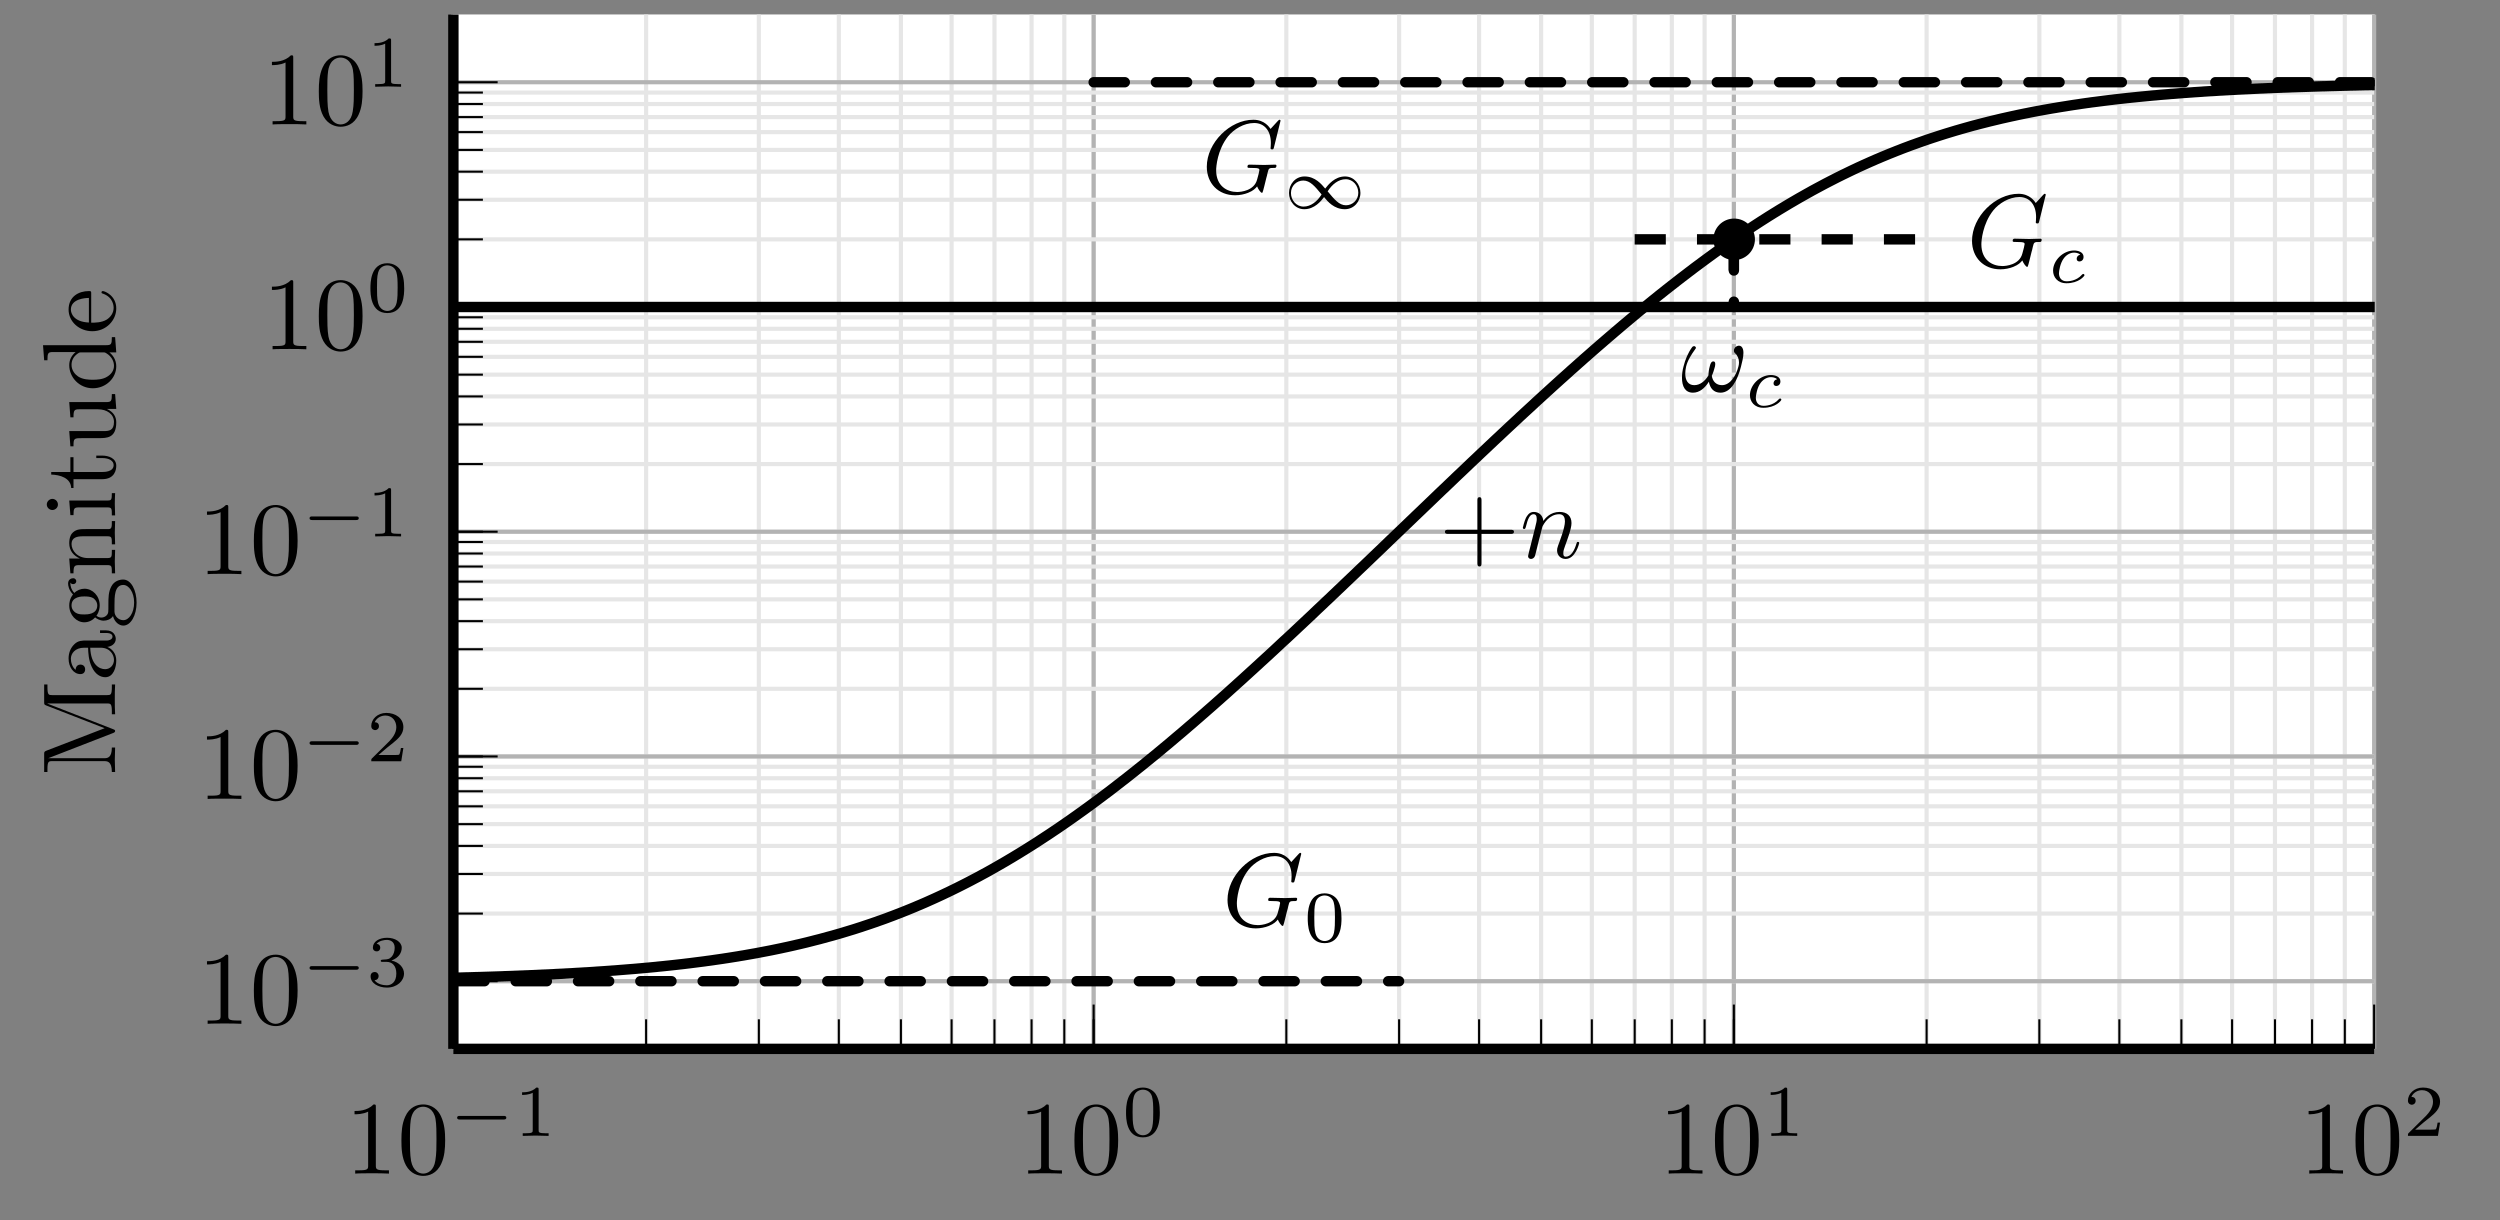<?xml version="1.0" encoding="UTF-8"?>
<svg xmlns="http://www.w3.org/2000/svg" xmlns:xlink="http://www.w3.org/1999/xlink" width="238.38pt" height="116.35pt" viewBox="0 0 238.38 116.35" version="1.2">
<rect x="0" y="0" width="238.38" height="116.35" fill="#808080" stroke="none"/>
<defs>
<g>
<symbol overflow="visible" id="glyph0-0">
<path style="stroke:none;" d=""/>
</symbol>
<symbol overflow="visible" id="glyph0-1">
<path style="stroke:none;" d="M 4.156 0 L 4.156 -0.312 L 3.828 -0.312 C 2.938 -0.312 2.906 -0.422 2.906 -0.781 L 2.906 -6.344 C 2.906 -6.578 2.906 -6.594 2.688 -6.594 C 2.078 -5.969 1.203 -5.969 0.875 -5.969 L 0.875 -5.656 C 1.078 -5.656 1.672 -5.656 2.172 -5.906 L 2.172 -0.781 C 2.172 -0.422 2.156 -0.312 1.266 -0.312 L 0.938 -0.312 L 0.938 0 C 1.281 -0.031 2.156 -0.031 2.547 -0.031 C 2.938 -0.031 3.797 -0.031 4.156 0 Z M 4.156 0 "/>
</symbol>
<symbol overflow="visible" id="glyph0-2">
<path style="stroke:none;" d="M 4.562 -3.172 C 4.562 -3.969 4.5 -4.75 4.156 -5.484 C 3.703 -6.438 2.891 -6.594 2.484 -6.594 C 1.875 -6.594 1.156 -6.344 0.75 -5.422 C 0.438 -4.734 0.391 -3.969 0.391 -3.172 C 0.391 -2.422 0.422 -1.531 0.828 -0.781 C 1.266 0.016 1.984 0.219 2.469 0.219 C 3 0.219 3.75 0.016 4.188 -0.938 C 4.5 -1.609 4.562 -2.391 4.562 -3.172 Z M 3.734 -3.281 C 3.734 -2.547 3.734 -1.875 3.625 -1.234 C 3.484 -0.297 2.906 0 2.469 0 C 2.078 0 1.5 -0.25 1.312 -1.203 C 1.203 -1.797 1.203 -2.703 1.203 -3.281 C 1.203 -3.922 1.203 -4.578 1.281 -5.109 C 1.469 -6.297 2.219 -6.375 2.469 -6.375 C 2.797 -6.375 3.453 -6.203 3.641 -5.219 C 3.734 -4.672 3.734 -3.906 3.734 -3.281 Z M 3.734 -3.281 "/>
</symbol>
<symbol overflow="visible" id="glyph0-3">
<path style="stroke:none;" d="M 7.141 -2.484 C 7.141 -2.672 6.953 -2.672 6.812 -2.672 L 4.047 -2.672 L 4.047 -5.453 C 4.047 -5.594 4.047 -5.781 3.859 -5.781 C 3.656 -5.781 3.656 -5.594 3.656 -5.453 L 3.656 -2.672 L 0.875 -2.672 C 0.75 -2.672 0.562 -2.672 0.562 -2.484 C 0.562 -2.281 0.75 -2.281 0.875 -2.281 L 3.656 -2.281 L 3.656 0.5 C 3.656 0.641 3.656 0.828 3.859 0.828 C 4.047 0.828 4.047 0.641 4.047 0.5 L 4.047 -2.281 L 6.812 -2.281 C 6.953 -2.281 7.141 -2.281 7.141 -2.484 Z M 7.141 -2.484 "/>
</symbol>
<symbol overflow="visible" id="glyph1-0">
<path style="stroke:none;" d=""/>
</symbol>
<symbol overflow="visible" id="glyph1-1">
<path style="stroke:none;" d="M 5.438 -1.734 C 5.438 -1.906 5.281 -1.906 5.188 -1.906 L 1 -1.906 C 0.906 -1.906 0.75 -1.906 0.75 -1.734 C 0.75 -1.562 0.922 -1.562 1 -1.562 L 5.188 -1.562 C 5.266 -1.562 5.438 -1.562 5.438 -1.734 Z M 5.438 -1.734 "/>
</symbol>
<symbol overflow="visible" id="glyph1-2">
<path style="stroke:none;" d="M 7.359 -1.5 C 7.359 -2.312 6.75 -3.062 5.891 -3.062 C 4.906 -3.062 4.281 -2.266 4 -1.906 C 3.656 -2.312 3.047 -3.062 2.031 -3.062 C 1.156 -3.062 0.547 -2.328 0.547 -1.484 C 0.547 -0.688 1.141 0.062 2 0.062 C 2.984 0.062 3.609 -0.719 3.891 -1.094 C 4.234 -0.672 4.844 0.062 5.875 0.062 C 6.75 0.062 7.359 -0.672 7.359 -1.5 Z M 7.156 -1.5 C 7.156 -0.812 6.594 -0.312 5.984 -0.312 C 5.328 -0.312 4.875 -0.875 4.234 -1.641 C 4.656 -2.312 5.266 -2.797 5.953 -2.797 C 6.672 -2.797 7.156 -2.172 7.156 -1.5 Z M 3.656 -1.344 C 3.234 -0.672 2.625 -0.188 1.938 -0.188 C 1.234 -0.188 0.734 -0.812 0.734 -1.484 C 0.734 -2.188 1.297 -2.672 1.906 -2.672 C 2.562 -2.672 3.016 -2.125 3.656 -1.344 Z M 3.656 -1.344 "/>
</symbol>
<symbol overflow="visible" id="glyph2-0">
<path style="stroke:none;" d=""/>
</symbol>
<symbol overflow="visible" id="glyph2-1">
<path style="stroke:none;" d="M 3.281 0 L 3.281 -0.25 L 3.016 -0.25 C 2.328 -0.25 2.328 -0.344 2.328 -0.562 L 2.328 -4.406 C 2.328 -4.594 2.312 -4.609 2.109 -4.609 C 1.672 -4.172 1.047 -4.156 0.75 -4.156 L 0.75 -3.906 C 0.922 -3.906 1.375 -3.906 1.766 -4.109 L 1.766 -0.562 C 1.766 -0.344 1.766 -0.25 1.062 -0.25 L 0.812 -0.25 L 0.812 0 L 2.047 -0.031 Z M 3.281 0 "/>
</symbol>
<symbol overflow="visible" id="glyph2-2">
<path style="stroke:none;" d="M 3.578 -2.219 C 3.578 -2.969 3.484 -3.531 3.172 -4.016 C 2.953 -4.328 2.531 -4.609 1.969 -4.609 C 0.359 -4.609 0.359 -2.719 0.359 -2.219 C 0.359 -1.719 0.359 0.141 1.969 0.141 C 3.578 0.141 3.578 -1.719 3.578 -2.219 Z M 2.953 -2.297 C 2.953 -1.797 2.953 -1.281 2.859 -0.844 C 2.719 -0.203 2.25 -0.062 1.969 -0.062 C 1.656 -0.062 1.234 -0.25 1.094 -0.812 C 0.984 -1.219 0.984 -1.797 0.984 -2.297 C 0.984 -2.812 0.984 -3.344 1.094 -3.719 C 1.234 -4.266 1.688 -4.406 1.969 -4.406 C 2.344 -4.406 2.703 -4.188 2.828 -3.781 C 2.938 -3.406 2.953 -2.906 2.953 -2.297 Z M 2.953 -2.297 "/>
</symbol>
<symbol overflow="visible" id="glyph2-3">
<path style="stroke:none;" d="M 3.5 -1.266 L 3.266 -1.266 C 3.25 -1.109 3.172 -0.703 3.094 -0.625 C 3.031 -0.594 2.5 -0.594 2.406 -0.594 L 1.125 -0.594 C 1.859 -1.234 2.094 -1.422 2.516 -1.75 C 3.031 -2.172 3.5 -2.594 3.5 -3.25 C 3.5 -4.094 2.766 -4.609 1.875 -4.609 C 1.016 -4.609 0.438 -4 0.438 -3.359 C 0.438 -3.016 0.734 -2.969 0.812 -2.969 C 0.969 -2.969 1.172 -3.094 1.172 -3.344 C 1.172 -3.469 1.125 -3.719 0.766 -3.719 C 0.984 -4.203 1.453 -4.359 1.781 -4.359 C 2.469 -4.359 2.828 -3.812 2.828 -3.25 C 2.828 -2.656 2.406 -2.172 2.172 -1.922 L 0.5 -0.266 C 0.438 -0.203 0.438 -0.188 0.438 0 L 3.297 0 Z M 3.5 -1.266 "/>
</symbol>
<symbol overflow="visible" id="glyph2-4">
<path style="stroke:none;" d="M 3.562 -1.203 C 3.562 -1.734 3.125 -2.281 2.359 -2.438 C 3.094 -2.703 3.344 -3.219 3.344 -3.656 C 3.344 -4.203 2.719 -4.609 1.953 -4.609 C 1.172 -4.609 0.594 -4.234 0.594 -3.672 C 0.594 -3.438 0.75 -3.312 0.953 -3.312 C 1.172 -3.312 1.297 -3.469 1.297 -3.656 C 1.297 -3.859 1.172 -4.016 0.953 -4.031 C 1.188 -4.328 1.672 -4.406 1.922 -4.406 C 2.234 -4.406 2.672 -4.25 2.672 -3.656 C 2.672 -3.359 2.578 -3.031 2.406 -2.828 C 2.172 -2.562 1.984 -2.547 1.625 -2.531 C 1.453 -2.516 1.438 -2.516 1.406 -2.5 C 1.406 -2.5 1.344 -2.484 1.344 -2.422 C 1.344 -2.312 1.406 -2.312 1.516 -2.312 L 1.891 -2.312 C 2.438 -2.312 2.828 -1.938 2.828 -1.203 C 2.828 -0.344 2.328 -0.078 1.922 -0.078 C 1.641 -0.078 1.031 -0.156 0.75 -0.562 C 1.062 -0.578 1.141 -0.812 1.141 -0.953 C 1.141 -1.172 0.984 -1.344 0.766 -1.344 C 0.562 -1.344 0.375 -1.219 0.375 -0.938 C 0.375 -0.281 1.094 0.141 1.938 0.141 C 2.906 0.141 3.562 -0.5 3.562 -1.203 Z M 3.562 -1.203 "/>
</symbol>
<symbol overflow="visible" id="glyph3-0">
<path style="stroke:none;" d=""/>
</symbol>
<symbol overflow="visible" id="glyph3-1">
<path style="stroke:none;" d="M 7.141 -2.594 C 7.141 -2.672 7.094 -2.703 7.016 -2.703 C 6.781 -2.703 6.203 -2.672 5.969 -2.672 L 4.594 -2.703 C 4.5 -2.703 4.375 -2.703 4.375 -2.5 C 4.375 -2.391 4.453 -2.391 4.672 -2.391 C 4.672 -2.391 4.969 -2.391 5.203 -2.375 C 5.453 -2.344 5.516 -2.312 5.516 -2.188 C 5.516 -2.094 5.406 -1.656 5.297 -1.281 C 5.016 -0.203 3.734 -0.094 3.391 -0.094 C 2.438 -0.094 1.391 -0.656 1.391 -2.172 C 1.391 -2.484 1.5 -4.109 2.531 -5.406 C 3.078 -6.078 4.031 -6.672 5.016 -6.672 C 6.016 -6.672 6.609 -5.906 6.609 -4.766 C 6.609 -4.375 6.578 -4.359 6.578 -4.266 C 6.578 -4.156 6.688 -4.156 6.719 -4.156 C 6.859 -4.156 6.859 -4.188 6.906 -4.359 L 7.531 -6.891 C 7.531 -6.922 7.516 -6.984 7.422 -6.984 C 7.391 -6.984 7.375 -6.969 7.266 -6.859 L 6.578 -6.109 C 6.484 -6.234 6.031 -6.984 4.938 -6.984 C 2.719 -6.984 0.5 -4.797 0.5 -2.5 C 0.5 -0.922 1.594 0.219 3.203 0.219 C 3.641 0.219 4.078 0.125 4.438 -0.016 C 4.938 -0.219 5.125 -0.422 5.297 -0.625 C 5.391 -0.375 5.641 -0.016 5.75 -0.016 C 5.797 -0.016 5.812 -0.047 5.812 -0.047 C 5.828 -0.062 5.938 -0.453 5.984 -0.656 L 6.172 -1.422 C 6.219 -1.578 6.266 -1.75 6.297 -1.922 C 6.406 -2.375 6.422 -2.391 6.984 -2.391 C 7.031 -2.391 7.141 -2.406 7.141 -2.594 Z M 7.141 -2.594 "/>
</symbol>
<symbol overflow="visible" id="glyph3-2">
<path style="stroke:none;" d="M 5.75 -2.375 C 5.859 -2.797 5.984 -3.281 5.984 -3.688 C 5.984 -3.938 5.938 -4.156 5.781 -4.297 C 5.719 -4.344 5.641 -4.375 5.562 -4.375 C 5.438 -4.375 5.312 -4.312 5.203 -4.219 C 5.125 -4.125 5.078 -4.016 5.078 -3.906 C 5.078 -3.797 5.109 -3.719 5.188 -3.656 C 5.422 -3.438 5.562 -3.125 5.562 -2.781 C 5.562 -2.672 5.547 -2.531 5.516 -2.422 C 5.297 -1.516 4.719 -0.609 3.938 -0.609 C 3.375 -0.609 3.047 -0.984 2.969 -1.5 C 3.094 -1.766 3.188 -2.078 3.266 -2.375 C 3.281 -2.453 3.297 -2.547 3.297 -2.625 C 3.297 -2.781 3.25 -2.875 3.109 -2.875 C 2.922 -2.875 2.828 -2.641 2.781 -2.422 C 2.688 -2.109 2.656 -1.812 2.641 -1.531 C 2.312 -0.984 1.844 -0.609 1.297 -0.609 C 0.688 -0.609 0.438 -1.094 0.438 -1.719 C 0.438 -1.922 0.469 -2.156 0.516 -2.375 C 0.656 -2.969 1.016 -3.516 1.391 -4.047 C 1.422 -4.078 1.453 -4.125 1.453 -4.172 C 1.453 -4.234 1.406 -4.281 1.359 -4.312 C 1.328 -4.328 1.297 -4.328 1.266 -4.328 C 1.203 -4.328 1.141 -4.297 1.094 -4.234 C 0.688 -3.672 0.438 -3.047 0.281 -2.422 C 0.172 -2.047 0.125 -1.656 0.125 -1.312 C 0.125 -0.5 0.422 0.109 1.172 0.109 C 1.797 0.109 2.312 -0.328 2.688 -0.938 C 2.797 -0.328 3.141 0.109 3.797 0.109 C 4.828 0.109 5.453 -1.172 5.75 -2.375 Z M 5.75 -2.375 "/>
</symbol>
<symbol overflow="visible" id="glyph3-3">
<path style="stroke:none;" d="M 5.656 -1.422 C 5.656 -1.516 5.562 -1.516 5.531 -1.516 C 5.438 -1.516 5.438 -1.484 5.391 -1.344 C 5.188 -0.656 4.859 -0.109 4.375 -0.109 C 4.203 -0.109 4.141 -0.203 4.141 -0.438 C 4.141 -0.688 4.234 -0.922 4.312 -1.141 C 4.5 -1.672 4.922 -2.75 4.922 -3.312 C 4.922 -3.984 4.5 -4.375 3.781 -4.375 C 2.891 -4.375 2.406 -3.75 2.234 -3.516 C 2.188 -4.078 1.781 -4.375 1.328 -4.375 C 0.875 -4.375 0.688 -4 0.578 -3.812 C 0.422 -3.484 0.281 -2.891 0.281 -2.859 C 0.281 -2.75 0.406 -2.75 0.406 -2.75 C 0.5 -2.75 0.516 -2.766 0.578 -2.984 C 0.75 -3.688 0.938 -4.156 1.297 -4.156 C 1.5 -4.156 1.609 -4.031 1.609 -3.703 C 1.609 -3.5 1.578 -3.391 1.453 -2.875 L 0.875 -0.578 C 0.844 -0.438 0.781 -0.203 0.781 -0.156 C 0.781 0.016 0.922 0.109 1.062 0.109 C 1.188 0.109 1.359 0.031 1.438 -0.172 C 1.453 -0.188 1.562 -0.656 1.625 -0.906 L 1.844 -1.797 C 1.906 -2.016 1.969 -2.234 2.016 -2.453 L 2.141 -2.953 C 2.281 -3.266 2.812 -4.156 3.75 -4.156 C 4.203 -4.156 4.297 -3.797 4.297 -3.469 C 4.297 -2.859 3.797 -1.578 3.641 -1.156 C 3.562 -0.938 3.547 -0.812 3.547 -0.703 C 3.547 -0.234 3.891 0.109 4.359 0.109 C 5.297 0.109 5.656 -1.344 5.656 -1.422 Z M 5.656 -1.422 "/>
</symbol>
<symbol overflow="visible" id="glyph4-0">
<path style="stroke:none;" d=""/>
</symbol>
<symbol overflow="visible" id="glyph4-1">
<path style="stroke:none;" d="M 3.438 -0.719 C 3.438 -0.75 3.375 -0.828 3.312 -0.828 C 3.281 -0.828 3.266 -0.812 3.203 -0.766 C 2.656 -0.125 1.859 -0.125 1.734 -0.125 C 1.234 -0.125 1 -0.469 1 -0.891 C 1 -1.094 1.109 -1.859 1.469 -2.328 C 1.734 -2.672 2.094 -2.859 2.438 -2.859 C 2.531 -2.859 2.859 -2.844 3.031 -2.656 C 2.781 -2.609 2.688 -2.422 2.688 -2.266 C 2.688 -2.078 2.828 -2.016 2.953 -2.016 C 3.109 -2.016 3.344 -2.125 3.344 -2.453 C 3.344 -2.922 2.812 -3.062 2.438 -3.062 C 1.391 -3.062 0.438 -2.109 0.438 -1.141 C 0.438 -0.547 0.844 0.062 1.719 0.062 C 2.891 0.062 3.438 -0.625 3.438 -0.719 Z M 3.438 -0.719 "/>
</symbol>
<symbol overflow="visible" id="glyph5-0">
<path style="stroke:none;" d=""/>
</symbol>
<symbol overflow="visible" id="glyph5-1">
<path style="stroke:none;" d="M 0 -8.703 L -0.312 -8.703 L -0.312 -8.469 C -0.312 -7.703 -0.422 -7.688 -0.766 -7.688 L -6 -7.688 C -6.344 -7.688 -6.453 -7.703 -6.453 -8.469 L -6.453 -8.703 L -6.766 -8.703 L -6.766 -7.031 C -6.766 -6.781 -6.75 -6.781 -6.578 -6.703 L -1 -4.531 L -6.547 -2.391 C -6.766 -2.297 -6.766 -2.266 -6.766 -2.047 L -6.766 -0.359 L -6.453 -0.359 L -6.453 -0.609 C -6.453 -1.359 -6.344 -1.391 -6 -1.391 L -1.047 -1.391 C -0.766 -1.391 -0.312 -1.391 -0.312 -0.359 L 0 -0.359 L -0.031 -1.531 L 0 -2.688 L -0.312 -2.688 C -0.312 -1.672 -0.766 -1.672 -1.047 -1.672 L -6.375 -1.672 L -0.219 -4.062 C -0.094 -4.109 0 -4.156 0 -4.266 C 0 -4.375 -0.078 -4.391 -0.188 -4.438 L -6.453 -6.875 L -6.453 -6.891 L -0.766 -6.891 C -0.422 -6.891 -0.312 -6.859 -0.312 -6.109 L -0.312 -5.859 L 0 -5.859 C -0.031 -6.234 -0.031 -6.906 -0.031 -7.297 C -0.031 -7.672 -0.031 -8.344 0 -8.703 Z M 0 -8.703 "/>
</symbol>
<symbol overflow="visible" id="glyph5-2">
<path style="stroke:none;" d="M -0.875 -4.781 L -1.438 -4.781 L -1.438 -4.531 L -0.875 -4.531 C -0.312 -4.531 -0.25 -4.297 -0.25 -4.188 C -0.25 -3.859 -0.688 -3.812 -0.75 -3.812 L -2.719 -3.812 C -3.141 -3.812 -3.531 -3.812 -3.891 -3.453 C -4.281 -3.078 -4.438 -2.578 -4.438 -2.094 C -4.438 -1.281 -3.969 -0.609 -3.312 -0.609 C -3.016 -0.609 -2.859 -0.797 -2.859 -1.062 C -2.859 -1.344 -3.047 -1.516 -3.312 -1.516 C -3.422 -1.516 -3.75 -1.469 -3.766 -1.016 C -4.109 -1.281 -4.219 -1.766 -4.219 -2.078 C -4.219 -2.562 -3.828 -3.125 -2.953 -3.125 L -2.578 -3.125 C -2.562 -2.625 -2.531 -1.938 -2.234 -1.312 C -1.891 -0.562 -1.375 -0.312 -0.938 -0.312 C -0.141 -0.312 0.109 -1.281 0.109 -1.906 C 0.109 -2.562 -0.281 -3.016 -0.75 -3.203 C -0.359 -3.234 0.062 -3.5 0.062 -3.969 C 0.062 -4.188 -0.078 -4.781 -0.875 -4.781 Z M -1.391 -3.125 C -0.453 -3.125 -0.109 -2.422 -0.109 -1.969 C -0.109 -1.484 -0.453 -1.078 -0.953 -1.078 C -1.5 -1.078 -2.312 -1.5 -2.375 -3.125 Z M -1.391 -3.125 "/>
</symbol>
<symbol overflow="visible" id="glyph5-3">
<path style="stroke:none;" d="M -4 -4.797 C -4.172 -4.797 -4.484 -4.688 -4.484 -4.297 C -4.484 -4.094 -4.422 -3.672 -4.016 -3.25 C -4.344 -2.828 -4.375 -2.422 -4.375 -2.203 C -4.375 -1.281 -3.688 -0.594 -2.938 -0.594 C -2.5 -0.594 -2.125 -0.812 -1.906 -1.062 C -1.766 -0.938 -1.438 -0.75 -1.094 -0.75 C -0.781 -0.75 -0.406 -0.875 -0.203 -1.188 C -0.047 -0.594 0.391 -0.281 0.781 -0.281 C 1.5 -0.281 2.047 -1.266 2.047 -2.469 C 2.047 -3.641 1.531 -4.672 0.766 -4.672 C 0.422 -4.672 -0.094 -4.531 -0.359 -4.016 C -0.641 -3.5 -0.641 -2.922 -0.641 -2.312 C -0.641 -2.078 -0.641 -1.641 -0.656 -1.578 C -0.688 -1.266 -1 -1.047 -1.312 -1.047 C -1.359 -1.047 -1.578 -1.047 -1.781 -1.219 C -1.5 -1.609 -1.469 -2.016 -1.469 -2.203 C -1.469 -3.125 -2.156 -3.797 -2.922 -3.797 C -3.281 -3.797 -3.656 -3.641 -3.891 -3.391 C -4.219 -3.75 -4.266 -4.109 -4.266 -4.297 C -4.266 -4.297 -4.266 -4.359 -4.266 -4.391 C -4.219 -4.281 -4.109 -4.234 -4 -4.234 C -3.828 -4.234 -3.703 -4.359 -3.703 -4.516 C -3.703 -4.609 -3.781 -4.797 -4 -4.797 Z M -2.938 -3.062 C -2.672 -3.062 -2.344 -3.047 -2.094 -2.906 C -1.984 -2.828 -1.703 -2.594 -1.703 -2.203 C -1.703 -1.344 -2.688 -1.344 -2.922 -1.344 C -3.188 -1.344 -3.5 -1.344 -3.75 -1.5 C -3.875 -1.578 -4.156 -1.797 -4.156 -2.203 C -4.156 -3.062 -3.156 -3.062 -2.938 -3.062 Z M 0.781 -4.156 C 1.312 -4.156 1.812 -3.453 1.812 -2.484 C 1.812 -1.469 1.312 -0.797 0.781 -0.797 C 0.328 -0.797 -0.047 -1.172 -0.062 -1.609 L -0.062 -2.188 C -0.062 -3.047 -0.062 -4.156 0.781 -4.156 Z M 0.781 -4.156 "/>
</symbol>
<symbol overflow="visible" id="glyph5-4">
<path style="stroke:none;" d="M 0 -5.297 L -0.312 -5.297 C -0.312 -4.781 -0.312 -4.531 -0.609 -4.531 L -2.5 -4.531 C -3.344 -4.531 -3.656 -4.531 -4.016 -4.219 C -4.188 -4.078 -4.375 -3.75 -4.375 -3.188 C -4.375 -2.453 -3.953 -1.984 -3.344 -1.719 L -4.375 -1.719 L -4.266 -0.312 L -3.969 -0.312 C -3.969 -1.016 -3.891 -1.094 -3.406 -1.094 L -0.75 -1.094 C -0.312 -1.094 -0.312 -0.984 -0.312 -0.312 L 0 -0.312 L -0.031 -1.438 L 0 -2.547 L -0.312 -2.547 C -0.312 -1.875 -0.312 -1.766 -0.75 -1.766 L -2.578 -1.766 C -3.609 -1.766 -4.156 -2.484 -4.156 -3.109 C -4.156 -3.734 -3.625 -3.844 -3.062 -3.844 L -0.75 -3.844 C -0.312 -3.844 -0.312 -3.734 -0.312 -3.078 L 0 -3.078 L -0.031 -4.188 Z M 0 -5.297 "/>
</symbol>
<symbol overflow="visible" id="glyph5-5">
<path style="stroke:none;" d="M 0 -2.453 L -0.312 -2.453 C -0.312 -1.797 -0.359 -1.75 -0.75 -1.75 L -4.375 -1.75 L -4.266 -0.359 L -3.969 -0.359 C -3.969 -1.016 -3.906 -1.094 -3.422 -1.094 L -0.75 -1.094 C -0.312 -1.094 -0.312 -0.984 -0.312 -0.328 L 0 -0.328 L -0.031 -1.422 C -0.031 -1.766 -0.016 -2.109 0 -2.453 Z M -5.984 -1.906 C -6.25 -1.906 -6.516 -1.672 -6.516 -1.375 C -6.516 -1.047 -6.234 -0.844 -5.984 -0.844 C -5.719 -0.844 -5.453 -1.062 -5.453 -1.359 C -5.453 -1.703 -5.734 -1.906 -5.984 -1.906 Z M -5.984 -1.906 "/>
</symbol>
<symbol overflow="visible" id="glyph5-6">
<path style="stroke:none;" d="M -1.234 -3.281 L -1.797 -3.281 L -1.797 -3.047 L -1.25 -3.047 C -0.516 -3.047 -0.141 -2.75 -0.141 -2.375 C -0.141 -1.719 -1.047 -1.719 -1.203 -1.719 L -3.969 -1.719 L -3.969 -3.125 L -4.266 -3.125 L -4.266 -1.719 L -6.094 -1.719 L -6.094 -1.469 C -5.281 -1.453 -4.219 -1.156 -4.188 -0.188 L -3.969 -0.188 L -3.969 -1.031 L -1.234 -1.031 C -0.016 -1.031 0.109 -1.953 0.109 -2.312 C 0.109 -3.016 -0.594 -3.281 -1.234 -3.281 Z M -1.234 -3.281 "/>
</symbol>
<symbol overflow="visible" id="glyph5-7">
<path style="stroke:none;" d="M 0 -5.297 L -0.312 -5.297 C -0.312 -4.609 -0.375 -4.531 -0.859 -4.531 L -4.375 -4.531 L -4.266 -3.078 L -3.969 -3.078 C -3.969 -3.766 -3.891 -3.844 -3.406 -3.844 L -1.641 -3.844 C -0.781 -3.844 -0.109 -3.375 -0.109 -2.641 C -0.109 -1.812 -0.578 -1.766 -1.094 -1.766 L -4.375 -1.766 L -4.266 -0.312 L -3.969 -0.312 C -3.969 -1.094 -3.938 -1.094 -3.047 -1.094 L -1.562 -1.094 C -0.797 -1.094 0.109 -1.094 0.109 -2.594 C 0.109 -3.156 -0.172 -3.594 -0.781 -3.875 L 0.109 -3.875 Z M 0 -5.297 "/>
</symbol>
<symbol overflow="visible" id="glyph5-8">
<path style="stroke:none;" d="M 0 -5.219 L -0.312 -5.219 C -0.312 -4.531 -0.375 -4.453 -0.859 -4.453 L -6.875 -4.453 L -6.766 -3.016 L -6.453 -3.016 C -6.453 -3.719 -6.391 -3.797 -5.906 -3.797 L -3.766 -3.797 C -4.125 -3.5 -4.375 -3.078 -4.375 -2.547 C -4.375 -1.375 -3.406 -0.344 -2.125 -0.344 C -0.875 -0.344 0.109 -1.312 0.109 -2.438 C 0.109 -3.078 -0.234 -3.516 -0.547 -3.766 L 0.109 -3.766 Z M -1.172 -3.766 C -0.984 -3.766 -0.969 -3.766 -0.797 -3.656 C -0.328 -3.359 -0.109 -2.906 -0.109 -2.484 C -0.109 -2.047 -0.359 -1.688 -0.75 -1.453 C -1.156 -1.188 -1.719 -1.156 -2.125 -1.156 C -2.484 -1.156 -3.078 -1.172 -3.531 -1.469 C -3.828 -1.672 -4.156 -2.047 -4.156 -2.578 C -4.156 -2.938 -4.016 -3.344 -3.562 -3.656 C -3.391 -3.766 -3.375 -3.766 -3.203 -3.766 Z M -1.172 -3.766 "/>
</symbol>
<symbol overflow="visible" id="glyph5-9">
<path style="stroke:none;" d="M -1.172 -4.109 C -1.281 -4.109 -1.297 -4.031 -1.297 -3.984 C -1.297 -3.891 -1.234 -3.875 -1.156 -3.859 C -0.141 -3.5 -0.141 -2.609 -0.141 -2.516 C -0.141 -2.016 -0.438 -1.625 -0.797 -1.391 C -1.281 -1.094 -1.938 -1.094 -2.281 -1.094 L -2.281 -3.859 C -2.281 -4.078 -2.281 -4.109 -2.5 -4.109 C -3.484 -4.109 -4.438 -3.578 -4.438 -2.344 C -4.438 -1.188 -3.422 -0.281 -2.172 -0.281 C -0.859 -0.281 0.109 -1.312 0.109 -2.453 C 0.109 -3.672 -0.984 -4.109 -1.172 -4.109 Z M -2.5 -3.453 L -2.5 -1.109 C -3.969 -1.172 -4.219 -2 -4.219 -2.344 C -4.219 -3.359 -2.875 -3.453 -2.5 -3.453 Z M -2.5 -3.453 "/>
</symbol>
</g>
<clipPath id="clip1">
  <path d="M 43.203 7 L 226.434 7 L 226.434 94 L 43.203 94 Z M 43.203 7 "/>
</clipPath>
<clipPath id="clip2">
  <path d="M 103 7 L 226.434 7 L 226.434 9 L 103 9 Z M 103 7 "/>
</clipPath>
<clipPath id="clip3">
  <path d="M 43.203 93 L 134 93 L 134 95 L 43.203 95 Z M 43.203 93 "/>
</clipPath>
<clipPath id="clip4">
  <path d="M 43.203 28 L 226.434 28 L 226.434 30 L 43.203 30 Z M 43.203 28 "/>
</clipPath>
</defs>
<g id="surface1">
<path style=" stroke:none;fill-rule:nonzero;fill:rgb(100%,100%,100%);fill-opacity:1;" d="M 43.203 100.043 L 226.434 100.043 L 226.434 1.379 L 43.203 1.379 Z M 43.203 100.043 "/>
<path style="fill:none;stroke-width:0.399;stroke-linecap:butt;stroke-linejoin:miter;stroke:rgb(89.999%,89.999%,89.999%);stroke-opacity:1;stroke-miterlimit:10;" d="M -61.417 -71.166 L -61.417 28.049 M -42.928 -71.166 L -42.928 28.049 M -32.114 -71.166 L -32.114 28.049 M -24.442 -71.166 L -24.442 28.049 M -18.487 -71.166 L -18.487 28.049 M -13.625 -71.166 L -13.625 28.049 M -9.512 -71.166 L -9.512 28.049 M -5.953 -71.166 L -5.953 28.049 M -2.811 -71.166 L -2.811 28.049 M 0.002 -71.166 L 0.002 28.049 M 18.487 -71.166 L 18.487 28.049 M 29.305 -71.166 L 29.305 28.049 M 36.977 -71.166 L 36.977 28.049 M 42.928 -71.166 L 42.928 28.049 M 47.791 -71.166 L 47.791 28.049 M 51.904 -71.166 L 51.904 28.049 M 55.466 -71.166 L 55.466 28.049 M 58.609 -71.166 L 58.609 28.049 M 61.417 -71.166 L 61.417 28.049 M 79.907 -71.166 L 79.907 28.049 M 90.721 -71.166 L 90.721 28.049 M 98.396 -71.166 L 98.396 28.049 M 104.347 -71.166 L 104.347 28.049 M 109.21 -71.166 L 109.21 28.049 M 113.323 -71.166 L 113.323 28.049 M 116.882 -71.166 L 116.882 28.049 M 120.024 -71.166 L 120.024 28.049 " transform="matrix(0.994,0,0,-0.994,104.279,29.272)"/>
<path style="fill:none;stroke-width:0.399;stroke-linecap:butt;stroke-linejoin:miter;stroke:rgb(70%,70%,70%);stroke-opacity:1;stroke-miterlimit:10;" d="M -61.417 -71.166 L -61.417 28.049 M 0.002 -71.166 L 0.002 28.049 M 61.417 -71.166 L 61.417 28.049 M 122.837 -71.166 L 122.837 28.049 " transform="matrix(0.994,0,0,-0.994,104.279,29.272)"/>
<path style="fill:none;stroke-width:0.399;stroke-linecap:butt;stroke-linejoin:miter;stroke:rgb(89.999%,89.999%,89.999%);stroke-opacity:1;stroke-miterlimit:10;" d="M -61.417 -64.677 L 122.837 -64.677 M -61.417 -58.188 L 122.837 -58.188 M -61.417 -54.389 L 122.837 -54.389 M -61.417 -51.698 L 122.837 -51.698 M -61.417 -49.609 L 122.837 -49.609 M -61.417 -47.9 L 122.837 -47.9 M -61.417 -46.458 L 122.837 -46.458 M -61.417 -45.205 L 122.837 -45.205 M -61.417 -44.105 L 122.837 -44.105 M -61.417 -43.116 L 122.837 -43.116 M -61.417 -36.626 L 122.837 -36.626 M -61.417 -32.832 L 122.837 -32.832 M -61.417 -30.137 L 122.837 -30.137 M -61.417 -28.047 L 122.837 -28.047 M -61.417 -26.343 L 122.837 -26.343 M -61.417 -24.897 L 122.837 -24.897 M -61.417 -23.648 L 122.837 -23.648 M -61.417 -22.544 L 122.837 -22.544 M -61.417 -21.558 L 122.837 -21.558 M -61.417 -15.069 L 122.837 -15.069 M -61.417 -11.271 L 122.837 -11.271 M -61.417 -8.58 L 122.837 -8.58 M -61.417 -6.49 L 122.837 -6.49 M -61.417 -4.781 L 122.837 -4.781 M -61.417 -3.34 L 122.837 -3.34 M -61.417 -2.091 L 122.837 -2.091 M -61.417 -0.987 L 122.837 -0.987 M -61.417 -0.001 L 122.837 -0.001 M -61.417 6.488 L 122.837 6.488 M -61.417 10.287 L 122.837 10.287 M -61.417 12.981 L 122.837 12.981 M -61.417 15.067 L 122.837 15.067 M -61.417 16.776 L 122.837 16.776 M -61.417 18.217 L 122.837 18.217 M -61.417 19.47 L 122.837 19.47 M -61.417 20.57 L 122.837 20.57 " transform="matrix(0.994,0,0,-0.994,104.279,29.272)"/>
<path style="fill:none;stroke-width:0.399;stroke-linecap:butt;stroke-linejoin:miter;stroke:rgb(70%,70%,70%);stroke-opacity:1;stroke-miterlimit:10;" d="M -61.417 -64.677 L 122.837 -64.677 M -61.417 -43.116 L 122.837 -43.116 M -61.417 -21.558 L 122.837 -21.558 M -61.417 -0.001 L 122.837 -0.001 M -61.417 21.56 L 122.837 21.56 " transform="matrix(0.994,0,0,-0.994,104.279,29.272)"/>
<path style="fill:none;stroke-width:0.199;stroke-linecap:butt;stroke-linejoin:miter;stroke:rgb(0%,0%,0%);stroke-opacity:1;stroke-miterlimit:10;" d="M -61.417 -71.166 L -61.417 -68.33 M -42.928 -71.166 L -42.928 -68.33 M -32.114 -71.166 L -32.114 -68.33 M -24.442 -71.166 L -24.442 -68.33 M -18.487 -71.166 L -18.487 -68.33 M -13.625 -71.166 L -13.625 -68.33 M -9.512 -71.166 L -9.512 -68.33 M -5.953 -71.166 L -5.953 -68.33 M -2.811 -71.166 L -2.811 -68.33 M 0.002 -71.166 L 0.002 -68.33 M 18.487 -71.166 L 18.487 -68.33 M 29.305 -71.166 L 29.305 -68.33 M 36.977 -71.166 L 36.977 -68.33 M 42.928 -71.166 L 42.928 -68.33 M 47.791 -71.166 L 47.791 -68.33 M 51.904 -71.166 L 51.904 -68.33 M 55.466 -71.166 L 55.466 -68.33 M 58.609 -71.166 L 58.609 -68.33 M 61.417 -71.166 L 61.417 -68.33 M 79.907 -71.166 L 79.907 -68.33 M 90.721 -71.166 L 90.721 -68.33 M 98.396 -71.166 L 98.396 -68.33 M 104.347 -71.166 L 104.347 -68.33 M 109.21 -71.166 L 109.21 -68.33 M 113.323 -71.166 L 113.323 -68.33 M 116.882 -71.166 L 116.882 -68.33 M 120.024 -71.166 L 120.024 -68.33 " transform="matrix(0.994,0,0,-0.994,104.279,29.272)"/>
<path style="fill:none;stroke-width:0.199;stroke-linecap:butt;stroke-linejoin:miter;stroke:rgb(0%,0%,0%);stroke-opacity:1;stroke-miterlimit:10;" d="M -61.417 -71.166 L -61.417 -66.916 M 0.002 -71.166 L 0.002 -66.916 M 61.417 -71.166 L 61.417 -66.916 M 122.837 -71.166 L 122.837 -66.916 " transform="matrix(0.994,0,0,-0.994,104.279,29.272)"/>
<path style="fill:none;stroke-width:0.199;stroke-linecap:butt;stroke-linejoin:miter;stroke:rgb(0%,0%,0%);stroke-opacity:1;stroke-miterlimit:10;" d="M -61.417 -64.677 L -58.585 -64.677 M -61.417 -58.188 L -58.585 -58.188 M -61.417 -54.389 L -58.585 -54.389 M -61.417 -51.698 L -58.585 -51.698 M -61.417 -49.609 L -58.585 -49.609 M -61.417 -47.9 L -58.585 -47.9 M -61.417 -46.458 L -58.585 -46.458 M -61.417 -45.205 L -58.585 -45.205 M -61.417 -44.105 L -58.585 -44.105 M -61.417 -43.116 L -58.585 -43.116 M -61.417 -36.626 L -58.585 -36.626 M -61.417 -32.832 L -58.585 -32.832 M -61.417 -30.137 L -58.585 -30.137 M -61.417 -28.047 L -58.585 -28.047 M -61.417 -26.343 L -58.585 -26.343 M -61.417 -24.897 L -58.585 -24.897 M -61.417 -23.648 L -58.585 -23.648 M -61.417 -22.544 L -58.585 -22.544 M -61.417 -21.558 L -58.585 -21.558 M -61.417 -15.069 L -58.585 -15.069 M -61.417 -11.271 L -58.585 -11.271 M -61.417 -8.58 L -58.585 -8.58 M -61.417 -6.49 L -58.585 -6.49 M -61.417 -4.781 L -58.585 -4.781 M -61.417 -3.34 L -58.585 -3.34 M -61.417 -2.091 L -58.585 -2.091 M -61.417 -0.987 L -58.585 -0.987 M -61.417 -0.001 L -58.585 -0.001 M -61.417 6.488 L -58.585 6.488 M -61.417 10.287 L -58.585 10.287 M -61.417 12.981 L -58.585 12.981 M -61.417 15.067 L -58.585 15.067 M -61.417 16.776 L -58.585 16.776 M -61.417 18.217 L -58.585 18.217 M -61.417 19.47 L -58.585 19.47 M -61.417 20.57 L -58.585 20.57 " transform="matrix(0.994,0,0,-0.994,104.279,29.272)"/>
<path style="fill:none;stroke-width:0.199;stroke-linecap:butt;stroke-linejoin:miter;stroke:rgb(0%,0%,0%);stroke-opacity:1;stroke-miterlimit:10;" d="M -61.417 -64.677 L -57.171 -64.677 M -61.417 -43.116 L -57.171 -43.116 M -61.417 -21.558 L -57.171 -21.558 M -61.417 -0.001 L -57.171 -0.001 M -61.417 21.56 L -57.171 21.56 " transform="matrix(0.994,0,0,-0.994,104.279,29.272)"/>
<path style="fill:none;stroke-width:0.996;stroke-linecap:butt;stroke-linejoin:miter;stroke:rgb(0%,0%,0%);stroke-opacity:1;stroke-miterlimit:10;" d="M -61.417 -71.166 L 122.837 -71.166 " transform="matrix(0.994,0,0,-0.994,104.279,29.272)"/>
<path style="fill:none;stroke-width:0.996;stroke-linecap:butt;stroke-linejoin:miter;stroke:rgb(0%,0%,0%);stroke-opacity:1;stroke-miterlimit:10;" d="M -61.417 -71.166 L -61.417 28.049 " transform="matrix(0.994,0,0,-0.994,104.279,29.272)"/>
<g style="fill:rgb(0%,0%,0%);fill-opacity:1;">
  <use xlink:href="#glyph0-1" x="32.931" y="111.905"/>
  <use xlink:href="#glyph0-2" x="37.885" y="111.905"/>
</g>
<g style="fill:rgb(0%,0%,0%);fill-opacity:1;">
  <use xlink:href="#glyph1-1" x="42.839" y="108.31"/>
</g>
<g style="fill:rgb(0%,0%,0%);fill-opacity:1;">
  <use xlink:href="#glyph2-1" x="49.031" y="108.31"/>
</g>
<g style="fill:rgb(0%,0%,0%);fill-opacity:1;">
  <use xlink:href="#glyph0-1" x="97.103" y="111.905"/>
  <use xlink:href="#glyph0-2" x="102.057" y="111.905"/>
</g>
<g style="fill:rgb(0%,0%,0%);fill-opacity:1;">
  <use xlink:href="#glyph2-2" x="107.011" y="108.31"/>
</g>
<g style="fill:rgb(0%,0%,0%);fill-opacity:1;">
  <use xlink:href="#glyph0-1" x="158.179" y="111.905"/>
  <use xlink:href="#glyph0-2" x="163.133" y="111.905"/>
</g>
<g style="fill:rgb(0%,0%,0%);fill-opacity:1;">
  <use xlink:href="#glyph2-1" x="168.087" y="108.31"/>
</g>
<g style="fill:rgb(0%,0%,0%);fill-opacity:1;">
  <use xlink:href="#glyph0-1" x="219.256" y="111.905"/>
  <use xlink:href="#glyph0-2" x="224.21" y="111.905"/>
</g>
<g style="fill:rgb(0%,0%,0%);fill-opacity:1;">
  <use xlink:href="#glyph2-3" x="229.164" y="108.31"/>
</g>
<g style="fill:rgb(0%,0%,0%);fill-opacity:1;">
  <use xlink:href="#glyph0-1" x="18.861" y="97.622"/>
  <use xlink:href="#glyph0-2" x="23.815" y="97.622"/>
</g>
<g style="fill:rgb(0%,0%,0%);fill-opacity:1;">
  <use xlink:href="#glyph1-1" x="28.769" y="94.027"/>
</g>
<g style="fill:rgb(0%,0%,0%);fill-opacity:1;">
  <use xlink:href="#glyph2-4" x="34.962" y="94.027"/>
</g>
<g style="fill:rgb(0%,0%,0%);fill-opacity:1;">
  <use xlink:href="#glyph0-1" x="18.861" y="76.182"/>
  <use xlink:href="#glyph0-2" x="23.815" y="76.182"/>
</g>
<g style="fill:rgb(0%,0%,0%);fill-opacity:1;">
  <use xlink:href="#glyph1-1" x="28.769" y="72.587"/>
</g>
<g style="fill:rgb(0%,0%,0%);fill-opacity:1;">
  <use xlink:href="#glyph2-3" x="34.962" y="72.587"/>
</g>
<g style="fill:rgb(0%,0%,0%);fill-opacity:1;">
  <use xlink:href="#glyph0-1" x="18.861" y="54.744"/>
  <use xlink:href="#glyph0-2" x="23.815" y="54.744"/>
</g>
<g style="fill:rgb(0%,0%,0%);fill-opacity:1;">
  <use xlink:href="#glyph1-1" x="28.769" y="51.149"/>
</g>
<g style="fill:rgb(0%,0%,0%);fill-opacity:1;">
  <use xlink:href="#glyph2-1" x="34.962" y="51.149"/>
</g>
<g style="fill:rgb(0%,0%,0%);fill-opacity:1;">
  <use xlink:href="#glyph0-1" x="25.054" y="33.305"/>
  <use xlink:href="#glyph0-2" x="30.008" y="33.305"/>
</g>
<g style="fill:rgb(0%,0%,0%);fill-opacity:1;">
  <use xlink:href="#glyph2-2" x="34.962" y="29.71"/>
</g>
<g style="fill:rgb(0%,0%,0%);fill-opacity:1;">
  <use xlink:href="#glyph0-1" x="25.054" y="11.866"/>
  <use xlink:href="#glyph0-2" x="30.008" y="11.866"/>
</g>
<g style="fill:rgb(0%,0%,0%);fill-opacity:1;">
  <use xlink:href="#glyph2-1" x="34.962" y="8.271"/>
</g>
<g clip-path="url(#clip1)" clip-rule="nonzero">
<path style="fill:none;stroke-width:0.996;stroke-linecap:round;stroke-linejoin:round;stroke:rgb(0%,0%,0%);stroke-opacity:1;stroke-miterlimit:10;" d="M -61.417 -64.343 L -61.17 -64.339 L -60.926 -64.331 L -60.679 -64.327 L -60.435 -64.319 L -60.188 -64.311 L -59.944 -64.307 L -59.449 -64.292 L -59.206 -64.284 L -58.958 -64.28 L -58.715 -64.272 L -58.22 -64.256 L -57.976 -64.249 L -57.481 -64.233 L -57.238 -64.225 L -56.99 -64.217 L -56.747 -64.209 L -56.499 -64.197 L -56.252 -64.19 L -56.008 -64.182 L -55.761 -64.174 L -55.517 -64.162 L -55.27 -64.154 L -55.022 -64.142 L -54.779 -64.135 L -54.531 -64.123 L -54.288 -64.115 L -54.04 -64.103 L -53.793 -64.095 L -53.549 -64.084 L -53.302 -64.072 L -53.058 -64.06 L -52.811 -64.048 L -52.564 -64.04 L -52.32 -64.029 L -52.072 -64.017 L -51.829 -64.005 L -51.581 -63.989 L -51.334 -63.977 L -51.09 -63.966 L -50.843 -63.954 L -50.599 -63.938 L -50.352 -63.926 L -50.108 -63.915 L -49.614 -63.883 L -49.37 -63.871 L -49.123 -63.856 L -48.879 -63.84 L -48.632 -63.828 L -48.384 -63.813 L -48.14 -63.797 L -47.893 -63.781 L -47.649 -63.761 L -47.155 -63.73 L -46.911 -63.714 L -46.664 -63.695 L -46.416 -63.679 L -46.173 -63.659 L -45.925 -63.644 L -45.438 -63.604 L -44.943 -63.565 L -44.7 -63.545 L -44.205 -63.506 L -43.961 -63.486 L -43.714 -63.463 L -43.47 -63.443 L -43.226 -63.42 L -42.979 -63.396 L -42.728 -63.377 L -42.484 -63.353 L -41.989 -63.306 L -41.746 -63.278 L -41.498 -63.255 L -41.255 -63.231 L -41.007 -63.204 L -40.764 -63.18 L -40.021 -63.098 L -39.778 -63.07 L -39.53 -63.043 L -39.287 -63.015 L -39.039 -62.984 L -38.796 -62.956 L -38.301 -62.893 L -38.057 -62.862 L -37.562 -62.799 L -37.319 -62.768 L -37.071 -62.732 L -36.828 -62.701 L -36.58 -62.666 L -36.337 -62.63 L -35.842 -62.559 L -35.598 -62.524 L -35.351 -62.485 L -35.107 -62.449 L -34.86 -62.41 L -34.616 -62.371 L -34.121 -62.292 L -33.878 -62.249 L -33.63 -62.21 L -33.383 -62.167 L -33.139 -62.123 L -32.892 -62.08 L -32.648 -62.037 L -32.401 -61.994 L -32.157 -61.947 L -31.415 -61.805 L -30.928 -61.711 L -30.433 -61.609 L -30.189 -61.558 L -29.942 -61.507 L -29.694 -61.452 L -29.451 -61.401 L -28.956 -61.291 L -28.712 -61.236 L -28.469 -61.177 L -28.221 -61.122 L -27.978 -61.063 L -27.73 -61.004 L -27.487 -60.945 L -26.992 -60.819 L -26.748 -60.756 L -26.253 -60.631 L -26.01 -60.564 L -25.762 -60.501 L -25.519 -60.43 L -25.275 -60.364 L -25.024 -60.297 L -24.78 -60.226 L -24.285 -60.085 L -24.038 -60.01 L -23.794 -59.936 L -23.547 -59.861 L -23.303 -59.786 L -23.056 -59.712 L -22.808 -59.633 L -22.565 -59.554 L -22.317 -59.476 L -22.074 -59.393 L -21.579 -59.228 L -21.335 -59.146 L -21.088 -59.06 L -20.84 -58.977 L -20.597 -58.887 L -20.349 -58.8 L -20.106 -58.714 L -19.858 -58.624 L -19.611 -58.529 L -19.367 -58.439 L -19.12 -58.345 L -18.876 -58.25 L -18.629 -58.156 L -18.381 -58.058 L -18.138 -57.96 L -17.89 -57.861 L -17.647 -57.763 L -17.152 -57.559 L -16.908 -57.453 L -16.661 -57.351 L -16.417 -57.245 L -16.17 -57.139 L -15.922 -57.029 L -15.679 -56.919 L -15.431 -56.809 L -15.188 -56.699 L -14.693 -56.471 L -14.449 -56.357 L -14.202 -56.239 L -13.958 -56.125 L -13.711 -56.004 L -13.467 -55.886 L -12.972 -55.642 L -12.729 -55.52 L -12.234 -55.269 L -11.99 -55.143 L -11.743 -55.014 L -11.499 -54.884 L -11.004 -54.625 L -10.761 -54.491 L -10.266 -54.224 L -10.022 -54.087 L -9.775 -53.949 L -9.531 -53.812 L -9.284 -53.67 L -9.04 -53.529 L -8.793 -53.387 L -8.549 -53.246 L -8.302 -53.101 L -8.058 -52.955 L -7.811 -52.81 L -7.567 -52.661 L -7.072 -52.362 L -6.829 -52.209 L -6.581 -52.06 L -6.334 -51.903 L -6.09 -51.749 L -5.839 -51.592 L -5.596 -51.435 L -5.348 -51.278 L -5.105 -51.117 L -4.857 -50.956 L -4.614 -50.795 L -4.366 -50.634 L -4.119 -50.469 L -3.875 -50.304 L -3.38 -49.974 L -3.137 -49.805 L -2.889 -49.636 L -2.646 -49.467 L -2.151 -49.122 L -1.907 -48.949 L -1.66 -48.776 L -1.416 -48.599 L -0.921 -48.246 L -0.678 -48.069 L -0.183 -47.707 L 0.061 -47.527 L 0.308 -47.346 L 0.552 -47.161 L 0.799 -46.977 L 1.043 -46.792 L 1.538 -46.423 L 1.781 -46.234 L 2.029 -46.046 L 2.272 -45.853 L 2.52 -45.665 L 2.763 -45.472 L 3.011 -45.284 L 3.258 -45.087 L 3.502 -44.895 L 3.997 -44.502 L 4.24 -44.306 L 4.735 -43.913 L 4.979 -43.713 L 5.226 -43.512 L 5.47 -43.312 L 5.965 -42.911 L 6.208 -42.707 L 6.456 -42.503 L 6.699 -42.298 L 7.194 -41.89 L 7.438 -41.682 L 7.685 -41.474 L 7.929 -41.265 L 8.424 -40.849 L 8.667 -40.641 L 8.915 -40.429 L 9.158 -40.217 L 9.406 -40.008 L 9.649 -39.796 L 9.897 -39.58 L 10.144 -39.368 L 10.388 -39.152 L 10.635 -38.94 L 10.879 -38.724 L 11.374 -38.292 L 11.617 -38.076 L 11.865 -37.856 L 12.112 -37.64 L 12.356 -37.42 L 12.603 -37.204 L 12.847 -36.984 L 13.094 -36.76 L 13.338 -36.54 L 13.585 -36.32 L 13.829 -36.096 L 14.076 -35.876 L 14.324 -35.652 L 14.567 -35.428 L 14.815 -35.204 L 15.058 -34.98 L 15.306 -34.757 L 15.549 -34.533 L 15.797 -34.309 L 16.04 -34.081 L 16.288 -33.857 L 16.535 -33.629 L 16.783 -33.405 L 17.026 -33.177 L 17.274 -32.95 L 17.761 -32.494 L 18.008 -32.262 L 18.252 -32.034 L 18.507 -31.807 L 18.751 -31.579 L 18.998 -31.347 L 19.242 -31.119 L 19.489 -30.887 L 19.733 -30.656 L 19.98 -30.428 L 20.224 -30.196 L 20.966 -29.501 L 21.21 -29.265 L 21.453 -29.033 L 21.948 -28.57 L 22.192 -28.334 L 22.687 -27.871 L 22.93 -27.635 L 23.178 -27.403 L 23.421 -27.168 L 23.669 -26.936 L 23.916 -26.7 L 24.16 -26.464 L 24.407 -26.229 L 24.651 -25.997 L 25.146 -25.526 L 25.389 -25.29 L 25.637 -25.054 L 25.884 -24.822 L 26.128 -24.587 L 26.375 -24.351 L 26.619 -24.115 L 26.866 -23.88 L 27.11 -23.644 L 27.605 -23.173 L 27.848 -22.937 L 28.096 -22.701 L 28.339 -22.462 L 28.834 -21.99 L 29.078 -21.755 L 29.325 -21.519 L 29.569 -21.283 L 30.064 -20.812 L 30.307 -20.576 L 30.555 -20.341 L 30.798 -20.105 L 31.293 -19.633 L 31.537 -19.398 L 32.031 -18.926 L 32.275 -18.691 L 32.522 -18.455 L 33.01 -17.984 L 33.504 -17.512 L 33.752 -17.281 L 33.996 -17.045 L 34.49 -16.574 L 34.73 -16.342 L 34.978 -16.106 L 35.225 -15.874 L 35.472 -15.639 L 35.716 -15.407 L 35.963 -15.171 L 36.207 -14.936 L 36.702 -14.472 L 36.945 -14.24 L 37.193 -14.005 L 37.688 -13.541 L 37.931 -13.309 L 38.179 -13.078 L 38.422 -12.846 L 38.67 -12.614 L 38.917 -12.386 L 39.161 -12.154 L 39.408 -11.923 L 39.652 -11.695 L 39.899 -11.463 L 40.147 -11.235 L 40.39 -11.007 L 40.638 -10.78 L 40.881 -10.548 L 41.376 -10.092 L 41.62 -9.868 L 42.115 -9.413 L 42.358 -9.185 L 42.602 -8.961 L 42.849 -8.737 L 43.097 -8.509 L 43.344 -8.285 L 43.588 -8.061 L 43.835 -7.837 L 44.079 -7.614 L 44.326 -7.39 L 44.57 -7.17 L 44.817 -6.946 L 45.065 -6.726 L 45.308 -6.506 L 45.556 -6.286 L 45.799 -6.062 L 46.047 -5.846 L 46.294 -5.626 L 46.538 -5.406 L 46.785 -5.19 L 47.029 -4.97 L 47.524 -4.538 L 47.767 -4.322 L 48.015 -4.106 L 48.258 -3.894 L 48.506 -3.678 L 48.753 -3.466 L 48.997 -3.253 L 49.244 -3.041 L 49.488 -2.829 L 49.735 -2.621 L 49.979 -2.409 L 50.226 -2.201 L 50.474 -1.989 L 50.717 -1.78 L 50.965 -1.572 L 51.212 -1.368 L 51.456 -1.16 L 51.703 -0.955 L 52.19 -0.547 L 52.438 -0.343 L 52.685 -0.142 L 52.929 0.062 L 53.176 0.262 L 53.42 0.463 L 53.667 0.663 L 53.915 0.859 L 54.158 1.06 L 54.653 1.452 L 54.893 1.645 L 55.144 1.841 L 55.388 2.034 L 55.639 2.226 L 55.883 2.419 L 56.13 2.611 L 56.374 2.8 L 56.869 3.177 L 57.112 3.365 L 57.36 3.55 L 57.603 3.739 L 57.851 3.923 L 58.098 4.104 L 58.342 4.288 L 58.589 4.469 L 58.833 4.65 L 59.328 5.011 L 59.571 5.188 L 60.066 5.542 L 60.31 5.714 L 60.805 6.06 L 61.048 6.233 L 61.296 6.406 L 61.539 6.575 L 61.787 6.744 L 62.03 6.909 L 62.278 7.077 L 62.525 7.242 L 62.769 7.407 L 63.016 7.568 L 63.26 7.733 L 63.507 7.894 L 63.751 8.052 L 63.998 8.213 L 64.493 8.527 L 64.737 8.684 L 64.984 8.837 L 65.228 8.99 L 65.475 9.14 L 65.719 9.293 L 66.214 9.591 L 66.457 9.737 L 66.705 9.886 L 66.952 10.031 L 67.196 10.173 L 67.443 10.318 L 67.687 10.459 L 67.934 10.597 L 68.182 10.738 L 68.425 10.876 L 68.673 11.013 L 68.916 11.151 L 69.411 11.418 L 69.655 11.548 L 69.902 11.681 L 70.146 11.811 L 70.393 11.94 L 70.637 12.066 L 70.884 12.192 L 71.128 12.317 L 71.375 12.443 L 71.623 12.565 L 71.866 12.687 L 72.114 12.805 L 72.361 12.926 L 72.605 13.044 L 72.852 13.162 L 73.096 13.276 L 73.343 13.394 L 73.587 13.504 L 73.834 13.618 L 74.081 13.728 L 74.325 13.838 L 74.572 13.948 L 74.82 14.054 L 75.064 14.164 L 75.311 14.266 L 75.555 14.372 L 76.049 14.576 L 76.293 14.678 L 76.788 14.875 L 77.031 14.973 L 77.279 15.067 L 77.522 15.165 L 77.77 15.26 L 78.013 15.35 L 78.261 15.444 L 78.504 15.535 L 78.752 15.621 L 78.996 15.711 L 79.49 15.884 L 79.734 15.971 L 79.985 16.057 L 80.229 16.139 L 80.476 16.222 L 80.72 16.301 L 80.967 16.383 L 81.215 16.462 L 81.458 16.54 L 81.706 16.619 L 81.949 16.693 L 82.444 16.843 L 82.688 16.917 L 82.935 16.988 L 83.179 17.059 L 83.674 17.2 L 83.917 17.267 L 84.165 17.338 L 84.408 17.404 L 84.656 17.467 L 84.903 17.534 L 85.147 17.597 L 85.642 17.722 L 85.885 17.785 L 86.133 17.844 L 86.376 17.903 L 86.624 17.962 L 86.867 18.021 L 87.115 18.08 L 87.362 18.135 L 87.606 18.19 L 88.101 18.3 L 88.344 18.351 L 88.592 18.406 L 88.835 18.457 L 89.33 18.559 L 89.574 18.606 L 89.821 18.657 L 90.308 18.752 L 90.556 18.799 L 90.803 18.842 L 91.051 18.889 L 91.294 18.932 L 91.542 18.976 L 91.785 19.019 L 92.033 19.062 L 92.28 19.101 L 92.524 19.144 L 92.771 19.184 L 93.015 19.223 L 93.262 19.262 L 93.506 19.302 L 94.001 19.38 L 94.244 19.415 L 94.492 19.451 L 94.735 19.49 L 95.23 19.561 L 95.474 19.592 L 95.717 19.628 L 96.212 19.69 L 96.456 19.722 L 96.703 19.753 L 96.947 19.785 L 97.442 19.848 L 97.685 19.875 L 97.929 19.906 L 98.18 19.934 L 98.675 19.989 L 98.919 20.016 L 99.166 20.044 L 99.41 20.068 L 99.657 20.095 L 99.901 20.119 L 100.148 20.146 L 100.396 20.17 L 100.639 20.193 L 100.887 20.217 L 101.13 20.24 L 101.625 20.288 L 101.869 20.307 L 102.116 20.331 L 102.36 20.354 L 102.855 20.394 L 103.098 20.413 L 103.346 20.437 L 103.593 20.452 L 103.837 20.472 L 104.332 20.511 L 104.575 20.531 L 104.823 20.547 L 105.066 20.566 L 105.314 20.582 L 105.561 20.602 L 105.805 20.617 L 106.052 20.633 L 106.296 20.649 L 106.543 20.669 L 106.787 20.684 L 107.034 20.7 L 107.282 20.712 L 107.525 20.727 L 107.773 20.743 L 108.016 20.759 L 108.264 20.771 L 108.511 20.786 L 108.755 20.798 L 109.002 20.814 L 109.25 20.826 L 109.493 20.837 L 109.737 20.853 L 110.232 20.877 L 110.475 20.889 L 110.97 20.912 L 111.214 20.924 L 111.461 20.936 L 111.948 20.959 L 112.196 20.967 L 112.691 20.991 L 112.934 20.998 L 113.182 21.01 L 113.425 21.018 L 113.673 21.03 L 113.916 21.038 L 114.164 21.05 L 114.411 21.057 L 114.655 21.065 L 114.902 21.077 L 115.146 21.085 L 115.393 21.093 L 115.637 21.101 L 115.884 21.108 L 116.128 21.116 L 116.375 21.124 L 116.619 21.132 L 116.866 21.14 L 117.117 21.148 L 117.361 21.156 L 117.856 21.171 L 118.099 21.175 L 118.347 21.183 L 118.59 21.191 L 118.838 21.199 L 119.085 21.203 L 119.329 21.211 L 119.576 21.218 L 119.824 21.222 L 120.067 21.23 L 120.315 21.234 L 120.558 21.242 L 120.806 21.246 L 121.049 21.25 L 121.297 21.258 L 121.544 21.262 L 121.788 21.27 L 122.283 21.277 L 122.526 21.285 L 122.774 21.289 L 123.017 21.293 L 123.265 21.297 L 123.512 21.305 L 123.756 21.309 L 124.003 21.313 L 124.247 21.317 L 124.742 21.325 L 124.985 21.328 L 125.233 21.332 L 125.476 21.336 L 125.971 21.344 L 126.215 21.348 L 126.71 21.356 L 126.953 21.36 L 127.201 21.364 L 127.444 21.368 L 127.939 21.376 L 128.183 21.38 L 128.43 21.38 L 128.674 21.383 L 129.169 21.391 L 129.412 21.395 L 129.66 21.395 L 129.903 21.399 L 130.151 21.403 L 130.394 21.407 L 130.642 21.407 L 130.889 21.411 L 131.133 21.415 L 131.38 21.415 L 131.624 21.419 L 131.871 21.423 L 132.119 21.423 L 132.362 21.427 L 132.61 21.427 L 132.853 21.431 L 133.101 21.435 L 133.348 21.435 L 133.592 21.438 L 133.839 21.438 L 134.083 21.442 L 134.33 21.442 L 134.574 21.446 L 134.821 21.45 L 135.069 21.45 L 135.312 21.454 L 135.56 21.454 L 135.807 21.458 L 136.298 21.458 L 136.542 21.462 L 136.789 21.462 L 137.037 21.466 L 137.28 21.466 L 137.528 21.47 L 137.771 21.47 L 138.019 21.474 L 138.51 21.474 L 138.757 21.478 L 139.248 21.478 L 139.492 21.482 L 139.739 21.482 L 139.983 21.486 L 140.478 21.486 L 140.725 21.49 L 141.212 21.49 L 141.464 21.493 L 142.198 21.493 L 142.446 21.497 L 142.937 21.497 L 143.184 21.501 L 143.923 21.501 L 144.166 21.505 L 144.905 21.505 L 145.152 21.509 L 145.891 21.509 L 146.134 21.513 L 147.116 21.513 L 147.364 21.517 L 148.35 21.517 L 148.593 21.521 L 149.823 21.521 L 150.07 21.525 L 151.3 21.525 L 151.547 21.529 L 153.02 21.529 L 153.264 21.533 L 154.988 21.533 L 155.232 21.537 L 157.443 21.537 L 157.691 21.541 L 160.397 21.541 L 160.644 21.545 L 164.333 21.545 L 164.58 21.548 L 169.251 21.548 L 169.494 21.552 L 178.101 21.552 L 178.348 21.556 L 184.252 21.556 " transform="matrix(0.994,0,0,-0.994,104.279,29.272)"/>
</g>
<g clip-path="url(#clip2)" clip-rule="nonzero">
<path style="fill:none;stroke-width:0.996;stroke-linecap:round;stroke-linejoin:round;stroke:rgb(0%,0%,0%);stroke-opacity:1;stroke-dasharray:2.989,2.989;stroke-miterlimit:10;" d="M 0.002 21.56 L 122.837 21.56 " transform="matrix(0.994,0,0,-0.994,104.279,29.272)"/>
</g>
<g clip-path="url(#clip3)" clip-rule="nonzero">
<path style="fill:none;stroke-width:0.996;stroke-linecap:round;stroke-linejoin:round;stroke:rgb(0%,0%,0%);stroke-opacity:1;stroke-dasharray:2.989,2.989;stroke-miterlimit:10;" d="M -61.417 -64.677 L 29.301 -64.677 " transform="matrix(0.994,0,0,-0.994,104.279,29.272)"/>
</g>
<g clip-path="url(#clip4)" clip-rule="nonzero">
<path style="fill:none;stroke-width:0.996;stroke-linecap:round;stroke-linejoin:round;stroke:rgb(0%,0%,0%);stroke-opacity:1;stroke-miterlimit:10;" d="M -61.417 -0.001 L 122.837 -0.001 " transform="matrix(0.994,0,0,-0.994,104.279,29.272)"/>
</g>
<path style="fill:none;stroke-width:0.996;stroke-linecap:round;stroke-linejoin:round;stroke:rgb(0%,0%,0%);stroke-opacity:1;stroke-dasharray:2.989,2.989;stroke-miterlimit:10;" d="M 61.417 6.488 L 61.417 -0.001 " transform="matrix(0.994,0,0,-0.994,104.279,29.272)"/>
<g style="fill:rgb(0%,0%,0%);fill-opacity:1;">
  <use xlink:href="#glyph3-1" x="114.571" y="18.401"/>
</g>
<g style="fill:rgb(0%,0%,0%);fill-opacity:1;">
  <use xlink:href="#glyph1-2" x="122.361" y="19.887"/>
</g>
<g style="fill:rgb(0%,0%,0%);fill-opacity:1;">
  <use xlink:href="#glyph3-1" x="116.546" y="88.306"/>
</g>
<g style="fill:rgb(0%,0%,0%);fill-opacity:1;">
  <use xlink:href="#glyph2-2" x="124.336" y="89.791"/>
</g>
<path style=" stroke:none;fill-rule:nonzero;fill:rgb(0%,0%,0%);fill-opacity:1;" d="M 167.336 22.82 C 167.336 21.727 166.449 20.84 165.355 20.84 C 164.262 20.84 163.375 21.727 163.375 22.82 C 163.375 23.914 164.262 24.801 165.355 24.801 C 166.449 24.801 167.336 23.914 167.336 22.82 Z M 167.336 22.82 "/>
<path style="fill:none;stroke-width:0.996;stroke-linecap:butt;stroke-linejoin:miter;stroke:rgb(0%,0%,0%);stroke-opacity:1;stroke-dasharray:2.989,2.989;stroke-miterlimit:10;" d="M 51.9 6.488 L 79.903 6.488 " transform="matrix(0.994,0,0,-0.994,104.279,29.272)"/>
<g style="fill:rgb(0%,0%,0%);fill-opacity:1;">
  <use xlink:href="#glyph3-1" x="187.536" y="25.462"/>
</g>
<g style="fill:rgb(0%,0%,0%);fill-opacity:1;">
  <use xlink:href="#glyph4-1" x="195.327" y="26.947"/>
</g>
<path style="fill:none;stroke-width:0.996;stroke-linecap:butt;stroke-linejoin:miter;stroke:rgb(0%,0%,0%);stroke-opacity:1;stroke-dasharray:2.989,2.989;stroke-miterlimit:10;" d="M 61.417 6.488 L 61.417 -0.001 " transform="matrix(0.994,0,0,-0.994,104.279,29.272)"/>
<g style="fill:rgb(0%,0%,0%);fill-opacity:1;">
  <use xlink:href="#glyph3-2" x="160.255" y="37.335"/>
</g>
<g style="fill:rgb(0%,0%,0%);fill-opacity:1;">
  <use xlink:href="#glyph4-1" x="166.422" y="38.821"/>
</g>
<g style="fill:rgb(0%,0%,0%);fill-opacity:1;">
  <use xlink:href="#glyph0-3" x="137.217" y="53.188"/>
</g>
<g style="fill:rgb(0%,0%,0%);fill-opacity:1;">
  <use xlink:href="#glyph3-3" x="144.923" y="53.188"/>
</g>
<g style="fill:rgb(0%,0%,0%);fill-opacity:1;">
  <use xlink:href="#glyph5-1" x="10.977" y="73.968"/>
  <use xlink:href="#glyph5-2" x="10.977" y="64.886"/>
  <use xlink:href="#glyph5-3" x="10.977" y="59.932"/>
  <use xlink:href="#glyph5-4" x="10.977" y="54.979"/>
  <use xlink:href="#glyph5-5" x="10.977" y="49.475"/>
  <use xlink:href="#glyph5-6" x="10.977" y="46.723"/>
  <use xlink:href="#glyph5-7" x="10.977" y="42.87"/>
  <use xlink:href="#glyph5-8" x="10.977" y="37.366"/>
  <use xlink:href="#glyph5-9" x="10.977" y="31.863"/>
</g>
</g>
</svg>
